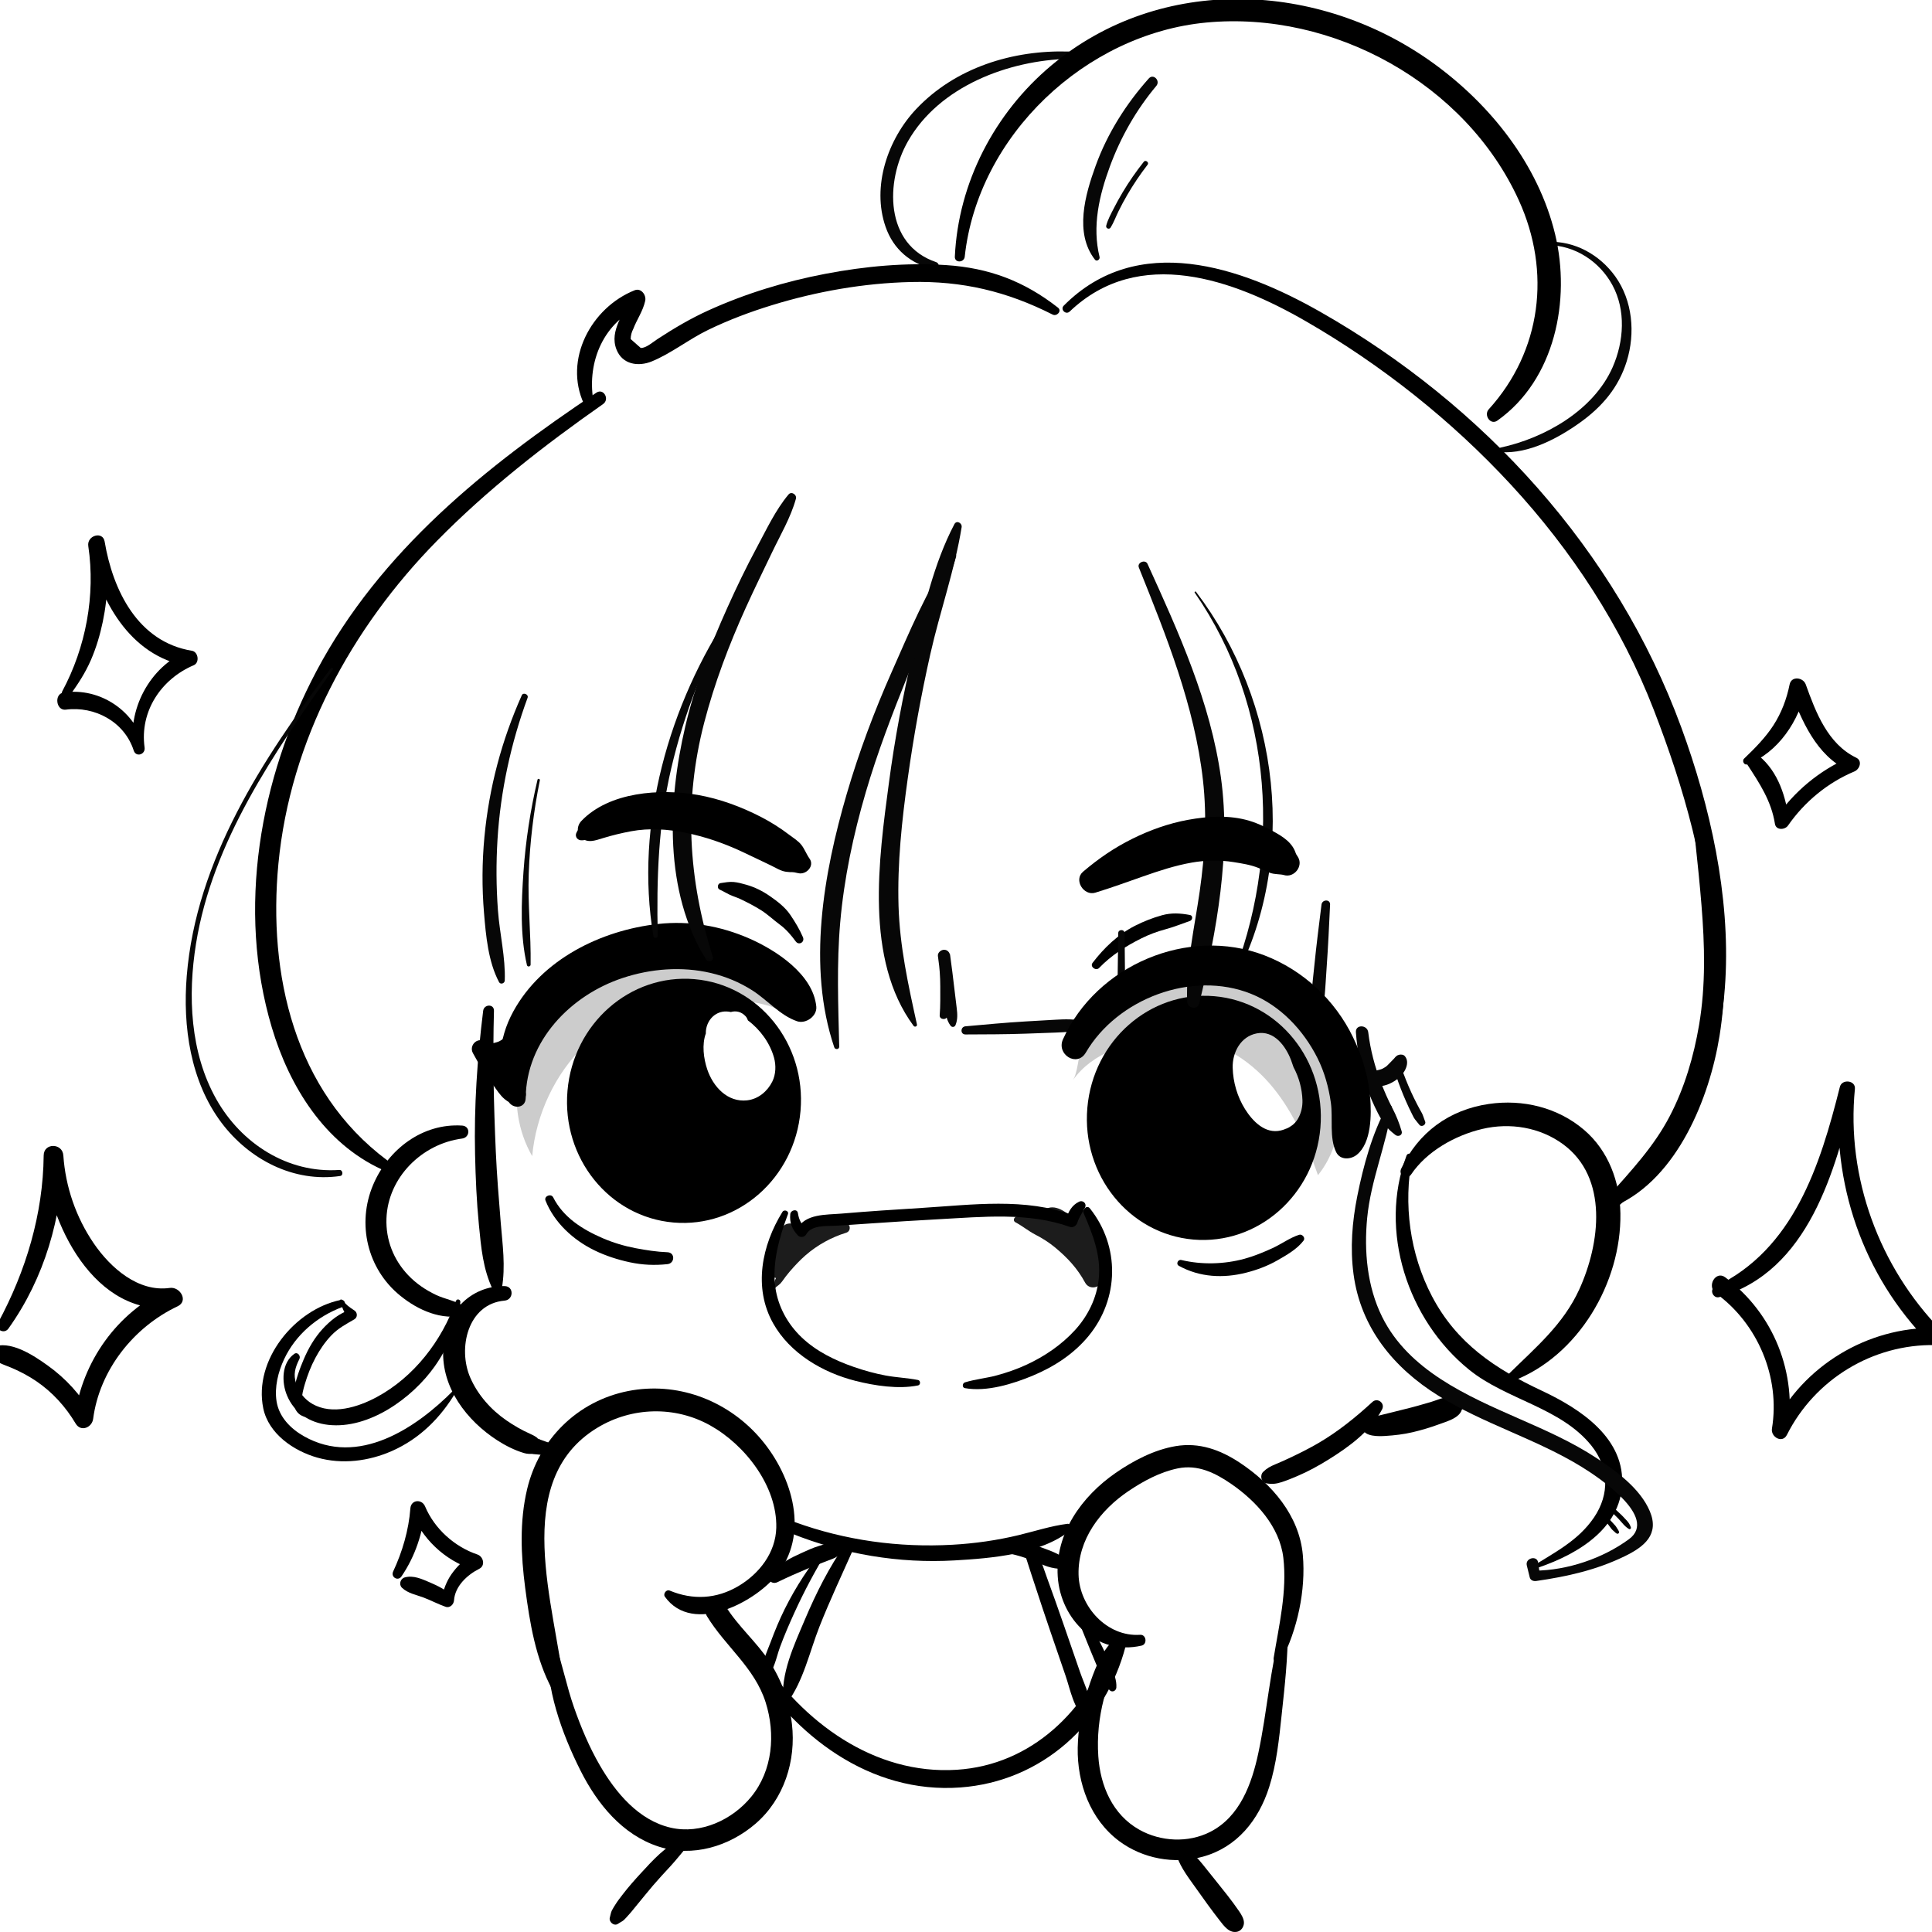 <svg width="2000" height="2000" viewBox="0 0 2000 2000" fill="none" xmlns="http://www.w3.org/2000/svg">
<g clip-path="url(#clip0_157_133)">
<g clip-path="url(#clip1_157_133)">
<path d="M874.55 1265.84C869.747 1265.67 864.979 1265.02 860.188 1264.77C858.437 1264.68 856.664 1264.8 854.878 1264.92C853.692 1263.64 852.252 1262.5 850.225 1261.71C843.43 1259.03 837.51 1262.87 832.143 1266.73C828.1 1267.05 823.908 1267.46 819.923 1266.73C816.225 1266.05 811.872 1267.13 809.994 1270.77C803.476 1283.4 798.477 1296.84 794.549 1310.49C792.741 1316.77 797.394 1322.1 803.326 1323C802.646 1324.39 801.955 1325.7 801.759 1327.35C801.529 1329.43 801.782 1333.24 800.216 1334.78C799.306 1335.68 801.322 1336.74 801.46 1335.3C801.644 1333.39 804.489 1331.51 805.86 1330.45C807.472 1329.19 808.612 1328.04 809.787 1326.36C812.148 1322.99 814.613 1319.7 817.297 1316.58C822.514 1310.51 827.962 1304.61 834.02 1299.36C846.194 1288.81 860.557 1280.87 875.932 1276.13C881.611 1274.38 880.493 1266.05 874.539 1265.83L874.55 1265.84Z" fill="#1C1C1C"/>
<path d="M1131.06 1258.49C1127.69 1251.25 1114.88 1250.98 1111.6 1258.49C1111.5 1258.73 1111.5 1258.75 1111.43 1258.89C1111.42 1258.89 1111.41 1258.89 1111.4 1258.89C1111.42 1258.89 1111.41 1258.89 1111.43 1258.89H1111.4C1111.16 1258.83 1111.06 1258.79 1110.55 1258.66C1107.24 1257.84 1103.37 1254.97 1099.87 1253C1094.82 1250.15 1088.3 1248.35 1082.91 1251.5C1078.91 1253.84 1077.61 1257.92 1078.76 1261.79C1070.72 1258.85 1061.17 1258.87 1052.75 1259.36C1049.78 1259.53 1048.17 1263.74 1051.14 1265.3C1058.38 1269.1 1064.75 1274.48 1071.97 1278.18C1079.06 1281.81 1086.06 1286.3 1091.84 1291.07C1104.96 1301.88 1115.3 1312.98 1123.32 1327.79C1127.67 1335.83 1139.17 1333.26 1141.79 1325.37C1149.47 1302.28 1140.77 1279.4 1131.05 1258.48L1131.06 1258.49Z" fill="#1C1C1C"/>
<path d="M1106.66 53.358C1048.52 51.561 988.976 69.888 948.342 113.003C919.076 144.058 902.215 192.979 916.738 234.758C924.973 258.453 942.825 273.128 966.932 278.795C971.815 279.947 973.704 272.909 968.993 271.319C915.736 253.315 916.185 187.853 939.911 146.235C972.402 89.205 1044.04 62.412 1106.66 60.88C1111.51 60.765 1111.5 53.508 1106.66 53.358Z" fill="#070707"/>
<path d="M1602.3 253.764C1630.33 253.902 1655.83 270.605 1669.12 295.06C1683.3 321.15 1681.1 353.495 1669.42 380.069C1649.79 424.763 1599.06 453.549 1553.34 463.34C1550.57 463.927 1551.4 467.878 1553.97 468.039C1582.76 469.929 1613.34 453.456 1635.93 437.238C1658.64 420.927 1675.57 401.057 1683.98 373.999C1693 344.971 1690.13 311.29 1672.15 286.19C1656.07 263.74 1630.18 249.203 1602.3 250.343C1600.11 250.435 1600.09 253.753 1602.3 253.764Z" fill="#070707"/>
<path d="M818.079 1256.83C817.238 1265.78 819.899 1272.45 826.003 1278.93C828.376 1281.44 832.891 1280.84 834.561 1277.82C840.055 1267.86 855.488 1269.43 865.094 1268.88C876.68 1268.21 888.256 1267.4 899.842 1266.6C923.972 1264.95 948.112 1263.4 972.265 1262.11C1017.08 1259.71 1064.5 1254.72 1107.61 1270.1C1110.83 1271.25 1114.31 1268.79 1115.23 1265.77C1117.05 1259.85 1120.45 1255.52 1123.19 1250.11C1125.28 1245.98 1121.13 1242.05 1117.07 1243.99C1109.34 1247.68 1105.93 1254.61 1103.28 1262.48C1105.82 1261.04 1108.37 1259.59 1110.9 1258.15C1061.84 1239.5 1006 1247.23 954.873 1250.39C926.862 1252.12 898.84 1253.96 870.887 1256.33C855.5 1257.63 833.421 1256.27 825.163 1272.34C828.019 1271.97 830.864 1271.6 833.72 1271.23C828.998 1266.52 827.005 1262.21 825.98 1255.77C825.22 1250.99 818.482 1252.67 818.091 1256.84L818.079 1256.83Z" fill="black"/>
<path d="M809.983 1254.54C788.676 1288.97 779.565 1332.8 800.309 1369.83C817.827 1401.1 851.665 1420.86 885.585 1429.46C905.475 1434.49 929.973 1438.29 950.325 1434.2C953.1 1433.65 953.112 1429.12 950.325 1428.57C939.291 1426.38 927.854 1425.98 916.751 1423.92C905.729 1421.86 894.718 1418.81 884.122 1415.14C864.392 1408.3 845.123 1398.99 829.863 1384.45C815.466 1370.74 805.538 1352.79 802.681 1333C798.996 1307.54 806.816 1280.56 815.662 1256.93C816.928 1253.54 811.78 1251.65 809.995 1254.53L809.983 1254.54Z" fill="black"/>
<path d="M1121.81 1255.9C1131.16 1277.74 1140.03 1299.79 1137.39 1324.06C1135.24 1343.92 1126.24 1362.21 1112.86 1376.89C1098.83 1392.28 1081.04 1404.31 1062.18 1412.97C1052.45 1417.44 1042.24 1420.95 1031.9 1423.77C1021.08 1426.7 1009.56 1427.76 998.906 1431.02C996.188 1431.85 995.727 1436.44 998.906 1437C1021.56 1441.07 1048.72 1432.59 1069.39 1423.94C1091.33 1414.76 1111.59 1401.58 1126.82 1383.1C1158.59 1344.58 1159.68 1290.35 1128.26 1250.91C1125.09 1246.94 1120.15 1252.02 1121.81 1255.89V1255.9Z" fill="black"/>
<path d="M845.03 1042C841.725 1008.7 803.682 983.788 775.545 971.475C745.922 958.516 713.799 952.929 681.573 956.454C622.281 962.939 560.904 993.038 531.338 1047.1C515.433 1076.18 513.233 1108.77 525.844 1139.17C529.657 1148.34 544.088 1148.05 544.203 1136.68C544.779 1077.61 590.527 1030.36 644.475 1012.44C673.661 1002.74 705.714 1000.19 735.856 1007.25C751.254 1010.86 765.444 1016.74 778.804 1025.24C794.422 1035.19 807.495 1051.16 825.117 1057.19C834.146 1060.27 846.009 1051.91 845.03 1042.02V1042Z" fill="black"/>
<path d="M1395.02 1101.03C1399.22 1114.78 1412.71 1124.81 1427.2 1124.51C1434.93 1124.35 1442.39 1120.59 1448.2 1115.71C1453.92 1110.95 1460.1 1100.15 1454.32 1093.36C1452.92 1091.7 1450.53 1091.44 1448.55 1091.84C1446.11 1092.32 1444.76 1093.81 1443.28 1095.64C1442.48 1096.63 1444.4 1094.53 1442.88 1096.07C1442.47 1096.49 1442.09 1096.94 1441.66 1097.35C1439.85 1099.14 1438.16 1101.05 1436.32 1102.8C1435.88 1103.22 1435.4 1103.6 1434.95 1104.01C1434.23 1104.69 1436.03 1103.32 1434.67 1104.21C1433.54 1104.94 1432.41 1105.66 1431.22 1106.27C1430.54 1106.61 1429.8 1106.89 1430.93 1106.45C1430.36 1106.67 1429.79 1106.88 1429.2 1107.06C1427.92 1107.47 1426.62 1107.74 1425.31 1108.03C1424.72 1108.16 1424.12 1108.27 1423.53 1108.4C1422.68 1108.6 1424.62 1108.38 1423.1 1108.42C1421.85 1108.46 1420.63 1108.45 1419.39 1108.41C1417.3 1108.34 1420.46 1108.73 1418.39 1108.28C1417.78 1108.16 1417.16 1108.03 1416.57 1107.88C1415.37 1107.58 1414.19 1107.2 1413.04 1106.75C1409.16 1105.23 1404.99 1101.85 1402.49 1097.86C1400.08 1094.02 1393.59 1096.43 1394.99 1101.03H1395.02Z" fill="#070707"/>
<path d="M1257.05 1031.26C1190.43 1025.53 1131.59 1077.29 1125.61 1146.86C1119.63 1216.42 1168.8 1277.46 1235.42 1283.19C1302.04 1288.91 1360.88 1237.16 1366.86 1167.58C1372.83 1098.02 1323.67 1036.98 1257.05 1031.26ZM1337.45 1165.03C1335.77 1166.24 1334 1167.42 1332.06 1168.18C1331.64 1168.36 1331.16 1168.46 1330.71 1168.62C1330.75 1168.62 1330.81 1168.62 1330.48 1168.77C1329.06 1169.39 1327.4 1169.9 1325.88 1170.26C1309.58 1174.12 1296.67 1160.6 1288.88 1148.2C1280.88 1135.43 1276.44 1120.3 1276.07 1105.28C1275.68 1089.38 1284.38 1072.83 1301.19 1069.72C1318.83 1066.46 1330.78 1082.72 1336.38 1097.13C1337.32 1099.58 1338.2 1102.16 1339.05 1104.74C1344.66 1115.21 1347.9 1127 1348.29 1138.83C1348.52 1145.74 1346.94 1152.54 1343.41 1158.5C1341.91 1161.01 1339.82 1163.33 1337.46 1165.04L1337.45 1165.03Z" fill="black"/>
<path d="M718.903 1013.62C652.285 1007.9 593.431 1059.65 587.453 1129.23C581.475 1198.79 630.644 1259.83 697.261 1265.55C763.879 1271.28 822.734 1219.52 828.7 1149.95C834.677 1080.39 785.509 1019.35 718.891 1013.62H718.903ZM773.45 1139.07C753.076 1141.33 738.137 1124.92 732.125 1106.99C728.359 1095.75 726.447 1081.27 730.72 1069.72C730.72 1069.39 730.651 1069.04 730.662 1068.72C730.985 1058.53 737.584 1049.22 747.916 1047.34C750.853 1046.81 753.755 1047.07 756.611 1047.64C761.967 1046.05 767.634 1047.4 771.861 1052.03C772.978 1053.24 773.703 1054.76 774.268 1056.35C786.949 1065.77 797.049 1079.76 801.253 1094.84C803.465 1102.78 803.2 1112.17 799.491 1119.62C794.458 1129.73 784.991 1137.78 773.427 1139.06L773.45 1139.07Z" fill="black"/>
<path d="M1137.82 1002C1150.55 988.822 1165.41 979.434 1181.71 971.313C1189.52 967.42 1197.71 964.367 1206.13 962.098C1214.97 959.714 1223.21 956.35 1231.85 953.355C1234.57 952.411 1235.19 947.826 1231.85 947.204C1221.9 945.338 1212.75 944.739 1202.88 947.469C1193.26 950.13 1183.89 953.828 1174.99 958.331C1157.58 967.143 1142.73 981.346 1131.01 996.77C1128.01 1000.72 1134.46 1005.49 1137.82 1002.02V1002Z" fill="black"/>
<path d="M831.186 970.15C827.685 961.948 823.101 954.438 818.126 947.066C812.862 939.244 804.961 933.22 797.29 927.864C789.562 922.473 781.5 918.418 772.435 915.838C768.301 914.663 763.935 913.465 759.639 913.05C755.125 912.613 750.264 913.523 745.784 914.202C742.778 914.652 742.156 919.639 744.908 920.872C748.421 922.438 751.681 924.431 755.125 926.101C758.695 927.841 762.599 928.889 766.216 930.605C773.633 934.118 781.166 938 788.099 942.401C794.975 946.766 800.711 952.353 807.241 957.133C813.634 961.821 819.07 968.145 823.712 974.527C827.029 979.1 833.375 975.264 831.186 970.15Z" fill="black"/>
<path d="M583.629 1746.31C575.278 1663.59 527.193 1533.25 618.423 1477.98C654.116 1456.36 698.631 1455.22 735.142 1475.55C771.238 1495.65 804.627 1538.47 803.602 1581.51C802.98 1607.34 785.969 1629.17 764.362 1641.93C741.73 1655.31 717.255 1656.57 693.172 1646.53C689.751 1645.1 686.181 1649.96 688.277 1652.89C717.301 1693.39 783.999 1657.9 806.309 1627.58C838.627 1583.68 818.322 1523.72 784.944 1486.57C751.036 1448.83 700.267 1430.11 650.223 1440.01C597.807 1450.37 557.956 1489.88 545.667 1541.6C537.72 1575.08 539.251 1610.18 543.697 1644.01C548.408 1679.81 554.466 1717.46 571.938 1749.46C574.772 1754.66 584.262 1752.62 583.617 1746.3L583.629 1746.31Z" fill="black"/>
<path d="M1180.25 1692.34C1145.94 1694.68 1117.29 1663.12 1116.52 1630.01C1115.67 1593.8 1139.1 1563.23 1167.93 1543.74C1183.38 1533.29 1200.78 1523.86 1219.19 1520.08C1239.97 1515.79 1257.95 1524.68 1274.65 1536.2C1300.35 1553.94 1324.76 1580.46 1328.51 1612.65C1332.53 1647.04 1324.06 1682.49 1318.49 1716.27C1317.78 1720.63 1323.82 1724.09 1326.2 1719.51C1343.08 1687.19 1351.92 1646.22 1348.68 1609.73C1345.05 1568.81 1316.51 1536.09 1283.45 1514.19C1263.27 1500.83 1241.42 1492.91 1217.02 1497.03C1194.82 1500.77 1173.17 1512.1 1154.8 1524.83C1119.79 1549.08 1092.17 1587.4 1094.95 1631.79C1097.74 1676.43 1135.39 1714.26 1181.77 1703.54C1187.94 1702.11 1186.73 1691.9 1180.25 1692.34Z" fill="black"/>
<path d="M1107.33 322.498C1179.09 254.052 1276.85 289.266 1351.88 332.588C1430.35 377.892 1502.65 435.234 1564.15 501.778C1626.9 569.671 1678.54 648.38 1711.97 734.772C1743.19 815.485 1768.15 901.128 1770.85 988.142C1773.84 1084.89 1744.49 1177.05 1673.03 1244.5C1670.86 1246.54 1674.04 1249.58 1676.25 1247.72C1823.73 1123.81 1800.25 915.942 1740.45 752.972C1673.15 569.579 1535.76 418.934 1366.72 322.797C1284.46 276.019 1177.68 239.469 1101.22 316.37C1097.28 320.332 1103.3 326.345 1107.34 322.498H1107.33Z" fill="black"/>
<path d="M8.73 1375.32C46.173 1322.87 64.083 1260.21 65.569 1196.08H45.218C49.076 1265.15 98.164 1365.33 181.332 1353.34C178.66 1346.99 175.976 1340.64 173.304 1334.3C120.899 1359.21 85.448 1409.08 77.352 1466.19C83.272 1465.42 89.18 1464.65 95.1 1463.87C83.559 1443.97 68.184 1427.03 49.479 1413.63C34.714 1403.05 10.124 1386.59 -8.328 1394.78C-11.979 1396.41 -11.403 1401.05 -9.456 1403.56C-3.962 1410.65 3.282 1412.34 11.229 1415.66C20.489 1419.53 29.335 1424.19 37.639 1429.85C54.386 1441.26 67.988 1456.32 78.331 1473.69C83.709 1482.72 95.25 1477.77 96.425 1468.79C103.047 1418.24 138.372 1373.77 183.82 1352.3C195.476 1346.8 186.388 1331.76 175.792 1333.26C143.025 1337.9 114.265 1312.32 97.081 1287.17C78.641 1260.16 67.815 1228.69 65.569 1196.09C64.682 1183.15 45.344 1182.85 45.218 1196.09C44.596 1256.89 26.847 1315.79 -1.889 1369.11C-5.713 1376.19 4.192 1381.69 8.742 1375.32H8.73Z" fill="black"/>
<path d="M998.686 265.709C1012.32 140.072 1123.88 35.135 1248.71 23.34C1380.04 10.934 1517.26 86.429 1572.32 207.435C1605.86 281.156 1595.85 363.378 1541.1 423.761C1535.76 429.658 1542.87 440.509 1550.09 435.395C1609.73 393.132 1626.27 310.553 1609.84 242.453C1592.4 170.125 1542.56 107.716 1482.98 64.854C1365.57 -19.591 1201.68 -27.332 1088.18 67.883C1029.55 117.058 992.006 189.109 988.447 265.698C988.136 272.402 998.006 272.125 998.709 265.698L998.686 265.709Z" fill="black"/>
<path d="M1189.27 81.176C1165.7 107.554 1146.33 138.195 1134.24 171.542C1123.4 201.411 1111.95 241.163 1133.5 268.82C1135.35 271.204 1138.88 268.566 1138.27 266.043C1130.45 234.228 1137.86 202.459 1148.92 172.406C1160.12 141.973 1176.18 113.798 1197.02 88.917C1201.49 83.584 1194.02 75.866 1189.28 81.176H1189.27Z" fill="#070707"/>
<path d="M1184.13 167.372C1176.15 177.451 1168.78 187.991 1162.19 199.038C1158.91 204.544 1155.8 210.165 1152.89 215.879C1150 221.569 1146.73 227.409 1145.15 233.606C1144.45 236.371 1148.24 237.983 1149.74 235.541C1152.97 230.277 1155.11 224.322 1157.84 218.77C1160.67 213.01 1163.7 207.355 1166.92 201.814C1173.26 190.882 1180.34 180.412 1188.06 170.413C1189.78 168.179 1185.89 165.138 1184.12 167.372H1184.13Z" fill="#070707"/>
<path d="M1178.94 587.514C1207.45 658.459 1236.72 731.086 1245.31 807.687C1249.62 846.056 1247.41 884.461 1241.95 922.588C1236.49 960.727 1227.61 998.417 1228.93 1036.99C1229.18 1043.97 1239.73 1045.92 1241.48 1038.69C1259.48 963.976 1274.54 882.065 1263.94 805.153C1253.18 727.216 1220.21 654.715 1187.9 583.724C1185.63 578.725 1176.86 582.33 1178.94 587.502V587.514Z" fill="#070707"/>
<path d="M987.987 542.59C966.564 583.321 956.014 630.929 945.314 675.415C934.591 720.005 926.253 765.009 920.194 810.463C909.667 889.402 894.948 993.13 945.66 1061.87C946.938 1063.6 949.702 1062.64 949.196 1060.38C940.212 1019.64 931.378 979.549 930.157 937.62C928.879 893.652 933.589 849.593 939.659 806.109C945.706 762.717 953.526 719.486 963.155 676.751C973.002 633.06 988.355 589.956 995.485 545.758C996.176 541.507 990.325 538.144 987.987 542.59Z" fill="#070707"/>
<path d="M980.604 1052.07C983.011 1041.92 985.073 1031.45 985.326 1021.01C985.591 1010.5 985.003 1000.01 983.679 989.582C983.241 986.161 981.053 983.201 977.298 983.201C974.154 983.201 970.514 986.138 970.917 989.582C972.357 1001.95 974.131 1014.28 975.835 1026.6C976.665 1032.59 977.494 1038.6 978.323 1044.59C979.187 1050.82 980.143 1056.54 983.99 1061.74C985.51 1063.8 988.251 1063.42 989.196 1061.06C991.499 1055.29 991.119 1049.68 990.394 1043.66C989.645 1037.42 988.885 1031.19 988.136 1024.95C986.65 1012.59 985.211 1000.21 983.46 987.889C979.36 989.018 975.248 990.158 971.148 991.287C972.645 1001.11 973.348 1011.06 973.359 1021.01C973.359 1031.03 973.578 1041 972.772 1051.01C972.415 1055.51 979.579 1056.42 980.604 1052.07Z" fill="#070707"/>
<path d="M999.424 1070.87C1020.18 1070.76 1040.92 1070.8 1061.65 1070.05C1072.03 1069.67 1082.4 1069.3 1092.77 1068.92C1102.67 1068.57 1113.16 1067.93 1122.5 1064.54C1125.82 1063.33 1126.32 1058.28 1122.5 1057.28C1112.89 1054.77 1102.64 1055.02 1092.77 1055.6C1082.4 1056.2 1072.03 1056.8 1061.65 1057.39C1040.86 1058.6 1020.16 1060.6 999.424 1062.43C994.103 1062.9 993.907 1070.89 999.424 1070.86V1070.87Z" fill="#070707"/>
<path d="M1157.58 966.014C1157.44 976.082 1157.32 986.161 1157.18 996.229C1157.11 1001.17 1157.05 1006.1 1156.98 1011.04C1156.91 1016.25 1157.38 1021.27 1157.92 1026.44C1158.3 1030.11 1163.21 1030.11 1163.62 1026.44C1164.18 1021.27 1164.65 1016.25 1164.61 1011.04C1164.56 1006.1 1164.52 1001.17 1164.47 996.229C1164.38 986.161 1164.29 976.082 1164.19 966.014C1164.16 961.764 1157.64 961.752 1157.58 966.014Z" fill="#070707"/>
<path d="M984.555 573.979C959.274 610.771 941.319 654.542 923.247 695.239C905.004 736.327 889.179 778.659 876.555 821.809C852.461 904.192 835.472 1000.79 863.61 1084.14C864.519 1086.84 868.839 1086.54 868.758 1083.44C867.721 1040.55 866.051 997.622 869.794 954.818C873.78 909.238 883.385 864.037 896.239 820.162C908.355 778.774 923.835 738.562 939.959 698.591C956.291 658.125 977.737 618.143 989.761 576.168C990.694 572.931 986.329 571.399 984.555 573.968V573.979Z" fill="#070707"/>
<path d="M816.306 511.857C802.658 528.203 793.444 548.154 783.401 566.814C772.413 587.226 762.37 608.156 752.856 629.293C734.993 668.976 719.26 709.833 709.343 752.281C691.145 830.149 687.206 923.049 731.007 993.43C733.196 996.943 739.208 994.731 737.883 990.527C712.384 910.021 707.627 830.091 729.038 747.915C739.68 707.057 754.653 667.501 772.056 629.074C780.717 609.93 790.023 591.096 799.076 572.136C807.783 553.902 818.506 535.851 823.943 516.292C825.094 512.145 819.336 508.241 816.318 511.857H816.306Z" fill="#070707"/>
<path d="M757.243 631.954C692.515 728.575 656.833 853.14 676.425 969.263C676.851 971.82 680.963 971.186 680.905 968.652C679.534 910.263 681.504 852.265 694.91 795.189C708.259 738.331 729.636 683.49 759.213 633.094C759.961 631.816 758.05 630.733 757.243 631.942V631.954Z" fill="#070707"/>
<path d="M617.421 406.459C502.66 482.91 393.496 570.616 327.685 694.548C268.761 805.51 244.943 941.445 281.361 1063.6C299.49 1124.4 335.816 1183.39 395.293 1210.61C401.754 1213.57 406.465 1205.37 400.81 1201.16C304.65 1129.43 277.284 1008.55 288.226 893.987C300.377 766.771 363.551 650.234 452.27 559.972C504.572 506.755 563.311 461.024 624.308 418.278C631.426 413.29 624.803 401.541 617.409 406.471L617.421 406.459Z" fill="black"/>
<path d="M540.138 719.774C519.279 766.576 506.299 815.358 501.473 866.399C498.997 892.616 498.847 918.821 501.047 945.073C503.028 968.698 505.366 995.399 516.584 1016.64C518.128 1019.55 522.424 1018.05 522.527 1015.03C523.38 991.022 517.241 966.429 515.467 942.458C513.659 918.073 513.521 893.422 515.018 869.013C518.07 819.067 528.908 769.26 546.173 722.32C547.451 718.841 541.658 716.342 540.126 719.774H540.138Z" fill="#070707"/>
<path d="M556.436 807.145C549.064 838.534 544.135 870.442 541.901 902.614C539.712 934.107 538.249 968.134 545.494 999.108C546.001 1001.27 549.272 1000.74 549.295 998.59C549.767 967.189 546.231 935.904 547.348 904.423C548.5 871.939 552.416 839.663 558.854 807.813C559.165 806.247 556.804 805.567 556.436 807.145Z" fill="#070707"/>
<path d="M614.139 414.2C607.666 373.826 625.161 333.303 663.826 316.738C659.472 313.386 655.118 310.034 650.753 306.694C647.171 325.159 630.39 341.781 638.153 361.743C644.223 377.351 660.739 379.897 674.86 374.068C695.096 365.705 713.225 351.111 733.092 341.504C754.457 331.172 776.709 322.797 799.387 315.84C845.78 301.614 894.188 293.113 942.746 291.95C996.049 290.66 1042.11 301.568 1089.73 325.666C1094.05 327.854 1099.57 321.876 1095.26 318.501C1060.18 291.028 1023.83 277.344 979.441 274.429C937.817 271.699 895.766 275.604 854.856 283.368C813.128 291.282 772.148 303.722 733.438 321.277C714.837 329.709 697.595 339.926 680.526 351.076C676.092 353.979 668.536 360.614 663.273 360.188C659.806 357.124 656.339 354.06 652.861 350.996C652.919 347.333 653.794 343.9 655.476 340.709C659.368 330.469 665.507 322.302 667.915 311.428C669.228 305.496 663.722 297.79 656.973 300.485C612.043 318.409 583.145 372.237 604.556 418.243C607.263 424.06 615.003 419.591 614.139 414.2Z" fill="black"/>
<path d="M1368.01 936.468C1365.36 957.606 1362.69 978.72 1360.56 999.926C1359.49 1010.5 1358.28 1021.06 1357.35 1031.65C1356.93 1036.52 1356.72 1041.41 1356.46 1046.29C1356.18 1051.47 1355.05 1057.37 1356.93 1062.27C1358.43 1066.17 1363.74 1067.4 1366.1 1063.46C1368.72 1059.08 1368.69 1053.74 1369.3 1048.73C1369.89 1043.86 1370.53 1038.98 1371 1034.09C1372.05 1023.14 1372.59 1012.11 1373.36 1001.15C1374.9 979.607 1375.89 958.043 1376.89 936.468C1377.16 930.617 1368.69 930.951 1368 936.468H1368.01Z" fill="#070707"/>
<path d="M1510.78 1447.49C1509.06 1447.49 1507.36 1447.49 1505.64 1447.47C1507.54 1448.25 1509.43 1449.04 1511.33 1449.83C1504.26 1441.46 1490.06 1448.68 1481.7 1451.18C1472.57 1453.91 1463.37 1456.54 1454.12 1458.76C1445.32 1460.88 1436.6 1463.25 1427.78 1465.29C1421.62 1466.72 1408.24 1470.07 1410.51 1478.9C1412.68 1487.4 1427.26 1486.91 1433.96 1486.5C1443.58 1485.9 1453.11 1484.82 1462.51 1482.59C1471.85 1480.38 1480.96 1477.65 1489.97 1474.32C1498.44 1471.2 1514.38 1467.13 1513.69 1455.5C1512.91 1457.4 1512.13 1459.29 1511.33 1461.19C1512.55 1460 1513.76 1458.81 1514.97 1457.6C1518.6 1453.97 1515.91 1447.47 1510.78 1447.48V1447.49Z" fill="black"/>
<path d="M1460.74 1215.86C1476.91 1191.76 1506.54 1175.23 1534.52 1168.67C1563.2 1161.94 1593.99 1166.9 1617.95 1184.4C1665.44 1219.1 1656.33 1287.52 1634.95 1334.59C1618.35 1371.15 1589.72 1394.86 1561.72 1422.43C1558.81 1425.3 1561.76 1431.25 1565.94 1429.67C1633.78 1403.99 1678.51 1327.78 1677.44 1256.2C1676.96 1223.54 1665.1 1191.24 1639.86 1169.68C1612.6 1146.39 1576.4 1137.68 1541.22 1142.82C1500.2 1148.81 1468.07 1172.34 1450.49 1209.88C1447.26 1216.76 1456.43 1222.26 1460.73 1215.86H1460.74Z" fill="black"/>
<path d="M1403.62 1068.59C1405.05 1087.99 1408.73 1107.2 1414.95 1125.64C1418.03 1134.77 1421.99 1143.65 1426.36 1152.23C1428.56 1156.56 1430.94 1160.57 1433.78 1164.51C1436.84 1168.72 1440.47 1171.73 1444.54 1174.93C1447.36 1177.16 1452.19 1175.22 1451.02 1171.17C1448.5 1162.47 1445.37 1154.72 1441.17 1146.69C1436.89 1138.53 1433.26 1130.1 1429.9 1121.53C1423.25 1104.55 1418.6 1086.71 1416.39 1068.6C1415.43 1060.65 1403.01 1060.26 1403.63 1068.6L1403.62 1068.59Z" fill="#070707"/>
<path d="M1445.36 1113.89C1448.34 1122.82 1451.75 1131.6 1455.55 1140.2C1457.41 1144.42 1459.37 1148.58 1461.43 1152.7C1462.5 1154.83 1463.47 1157.08 1464.94 1158.97C1466.4 1160.85 1467.9 1162.69 1469.42 1164.52C1471.63 1167.19 1476.55 1164.32 1475.33 1161.09C1474.49 1158.85 1473.75 1156.58 1472.89 1154.36C1472.07 1152.26 1470.84 1150.35 1469.77 1148.39C1467.65 1144.5 1465.61 1140.55 1463.66 1136.55C1459.74 1128.47 1456.21 1120.21 1453.08 1111.79C1451.32 1107.05 1443.74 1108.98 1445.38 1113.91L1445.36 1113.89Z" fill="#070707"/>
<path d="M1420.68 1451.33C1403.37 1467.24 1385.15 1481.98 1364.81 1493.87C1354.88 1499.66 1344.58 1504.74 1334.19 1509.65C1329.54 1511.85 1324.81 1513.92 1320.05 1515.91C1315.07 1517.98 1311.48 1519.91 1307.62 1523.69C1304.06 1527.18 1305.42 1534.52 1310.74 1535.51C1316.74 1536.62 1321.27 1536.1 1327.02 1534.22C1332.5 1532.42 1337.82 1530.22 1343.12 1527.97C1354.43 1523.15 1365.21 1517.21 1375.63 1510.71C1396.79 1497.52 1418.72 1481.5 1430.7 1459.06C1434.13 1452.63 1426.06 1446.38 1420.68 1451.32V1451.33Z" fill="black"/>
<path d="M819.474 1587.5C873.077 1608.93 930.572 1618.67 988.241 1615.33C1026.12 1613.14 1076.79 1609.13 1107.83 1584.47C1110.49 1582.36 1108.37 1577.02 1104.92 1577.46C1088.18 1579.58 1070.97 1585.18 1054.54 1589.14C1032.04 1594.56 1009.08 1597.82 985.972 1599.12C930.492 1602.22 874.988 1594.64 822.756 1575.64C815.224 1572.9 812.264 1584.63 819.485 1587.52L819.474 1587.5Z" fill="black"/>
<path d="M804.949 1637.8C815.212 1632.76 825.796 1628.11 836.346 1623.71C841.702 1621.48 847.161 1619.54 852.505 1617.29C858.437 1614.8 865.209 1613.3 869.943 1608.78C873.479 1605.41 872.097 1598.06 866.879 1597.16C862.998 1596.49 859.934 1596.8 856.157 1597.86C853.185 1598.69 850.225 1599.57 847.276 1600.5C841.207 1602.41 835.379 1605.06 829.609 1607.72C824.207 1610.21 818.678 1612.72 813.645 1615.9C808.405 1619.22 803.291 1622.73 798.281 1626.38C791.451 1631.36 797.21 1641.6 804.949 1637.8Z" fill="black"/>
<path d="M1045.03 1608.22C1053.59 1610.06 1061.87 1612.63 1069.98 1615.91C1073.6 1617.38 1077.19 1618.91 1080.81 1620.37C1085.53 1622.28 1090.68 1623.55 1095.77 1623.94C1098.73 1624.17 1101.61 1621.66 1102.37 1618.92C1103.19 1615.95 1101.8 1612.8 1099.22 1611.19C1091.59 1606.42 1082.64 1603.63 1074.23 1600.5C1066.04 1597.45 1057.69 1595.1 1049.1 1593.5C1045.18 1592.77 1040.67 1594.58 1039.7 1598.83C1038.83 1602.68 1040.85 1607.33 1045.03 1608.23V1608.22Z" fill="black"/>
<path d="M1236.75 613.478C1318.61 731.558 1327.58 885.9 1273.72 1016.99C1273.18 1018.31 1275.35 1019.19 1276.02 1017.95C1345.28 890.116 1324.71 726.628 1238.14 612.671C1237.53 611.876 1236.17 612.614 1236.75 613.478Z" fill="#070707"/>
<path d="M567.17 1703.16C564.256 1746.73 581.671 1794.65 601.02 1833.07C618.239 1867.27 644.245 1899.42 681.862 1911.6C716.887 1922.96 754.975 1911.35 782.191 1887.84C811.618 1862.41 824.265 1822.71 819.796 1784.6C817.124 1761.82 809.361 1739.68 796.807 1720.45C783.216 1699.62 763.752 1683.43 750.794 1662.15C743.481 1650.14 724.546 1661.12 731.894 1673.2C750.944 1704.47 781.189 1726.23 792.592 1762.27C802.934 1794.99 799.951 1832.62 777.757 1859.9C758.235 1883.89 725.467 1899.06 694.508 1892.06C661.234 1884.53 637.381 1855.79 621.026 1827.6C609.946 1808.49 601.354 1787.94 594.075 1767.11C586.6 1745.73 582.339 1723.49 575.013 1702.1C573.539 1697.8 567.481 1698.62 567.182 1703.16H567.17Z" fill="black"/>
<path d="M1153.1 1697.24C1139.44 1710.43 1132.21 1730.58 1126.39 1748.28C1119.96 1767.87 1116.02 1788.59 1115.65 1809.25C1114.99 1845.97 1128.58 1883.58 1158.65 1905.97C1182.94 1924.06 1215.54 1930.06 1244.75 1922.16C1280.46 1912.49 1302.96 1884.21 1313.85 1849.98C1321.51 1825.91 1324.06 1800.5 1326.73 1775.5C1329.92 1745.63 1333.31 1716.23 1333.12 1686.17C1333.1 1682.2 1327.23 1681.34 1326.18 1685.22C1314.73 1727.69 1311.8 1771.48 1302.69 1814.42C1295.9 1846.43 1283.6 1880.79 1252.61 1896.46C1229.92 1907.93 1201.52 1906.5 1179.51 1894.16C1151.73 1878.59 1139.02 1848.76 1136.96 1818C1135.62 1798.05 1137.67 1778.28 1142.62 1758.92C1147.57 1739.53 1157.36 1721.84 1162.44 1702.66C1163.88 1697.22 1157.11 1693.35 1153.11 1697.22L1153.1 1697.24Z" fill="black"/>
<path d="M775.108 1720.11C821.593 1796.75 900.66 1857.27 994.241 1850.37C1078.18 1844.18 1144.46 1784.47 1165.29 1703.95C1167.78 1694.32 1153.82 1690.72 1150.56 1699.89C1125.47 1770.59 1067.91 1827.14 990.417 1832.07C904.772 1837.51 831.002 1782.55 786.141 1713.66C781.684 1706.82 770.823 1713.03 775.119 1720.1L775.108 1720.11Z" fill="black"/>
<path d="M500.173 1046.36C494.023 1095.92 490.66 1145.26 491.788 1195.23C492.341 1219.57 493.389 1243.92 495.774 1268.17C498.054 1291.44 499.943 1313.66 510.136 1334.98C511.967 1338.8 518.774 1338.03 519.511 1333.76C523.508 1310.7 520.202 1288.51 518.336 1265.37C516.367 1241.07 514.363 1216.78 513.269 1192.43C511.08 1143.86 510.021 1094.98 511.345 1046.37C511.541 1039 501.037 1039.45 500.173 1046.37V1046.36Z" fill="black"/>
<path d="M522.332 1331.36C505.056 1331.13 489.024 1337.72 477.022 1350.22C464.952 1362.8 459.55 1380.29 458.802 1397.46C457.097 1436.69 483.253 1470.73 514.857 1491.08C523.242 1496.48 532.836 1501.35 542.43 1504.19C545.759 1505.18 548.374 1505.12 551.714 1505.08C549.214 1505.11 554.743 1505.47 555.756 1505.6C560.398 1506.17 565.028 1506.45 569.704 1506.39C576.557 1506.3 578.169 1496.09 571.34 1494.3C567.09 1493.18 563.047 1491.7 558.947 1490.17C557.138 1488.9 556.712 1488.99 557.668 1490.44C557.15 1489.77 556.632 1489.09 556.113 1488.42C553.637 1486.59 551.437 1485.44 548.627 1484.21C540.127 1480.46 532.007 1475.73 524.359 1470.47C508.304 1459.45 494.633 1444.07 486.824 1426.13C473.648 1395.89 484.14 1349.71 522.344 1346.4C531.846 1345.57 532.18 1331.49 522.344 1331.36H522.332Z" fill="black"/>
<path d="M478.346 1165.2C437.505 1162.57 401.916 1189.64 386.298 1226.46C369.218 1266.7 380.09 1313.48 414.251 1341.23C423.891 1349.07 434.476 1355.42 446.282 1359.37C455.703 1362.53 471.62 1365.57 480.385 1359.43C482.274 1358.11 483.356 1354.91 481.191 1353.17C473.256 1346.76 460.644 1344.93 451.384 1340.51C440.511 1335.32 430.71 1328.71 422.417 1319.93C407.26 1303.91 399.267 1283.4 400.062 1261.36C401.582 1218.82 436.826 1184.08 478.335 1178.63C486.731 1177.53 487.203 1165.75 478.335 1165.18L478.346 1165.2Z" fill="black"/>
<path d="M564.717 1242.81C573.793 1265.69 593.43 1283.64 615.302 1294.32C626.946 1300.01 639.57 1304.07 652.228 1306.76C665.277 1309.52 677.716 1310.05 690.961 1308.63C698.701 1307.8 699.046 1296.62 690.961 1296.32C679.962 1295.91 668.801 1294.17 657.986 1292.12C646.215 1289.88 634.663 1286.43 623.664 1281.66C602.806 1272.59 583.237 1260.37 572.63 1239.47C570.441 1235.18 562.886 1238.21 564.717 1242.81Z" fill="black"/>
<path d="M1220.39 1310.4C1241.94 1322.25 1266.22 1323.49 1289.85 1317.51C1301.02 1314.69 1312.13 1310.56 1322.15 1304.83C1331.65 1299.4 1342.77 1293.14 1349.45 1284.27C1351.63 1281.38 1348.03 1277.2 1344.82 1278.25C1335.17 1281.37 1326.43 1287.9 1317.18 1292.12C1307.75 1296.41 1298.12 1300.41 1288.1 1303.13C1267.17 1308.78 1244.08 1309.42 1222.94 1304.36C1219.4 1303.51 1217.01 1308.54 1220.4 1310.41L1220.39 1310.4Z" fill="black"/>
<path d="M528.505 1067.8C527.146 1070.2 525.108 1072.33 523.242 1073.66C521.411 1074.95 520.593 1075.7 519.211 1076.57C518.554 1076.99 517.875 1077.38 517.184 1077.75C516.965 1077.86 515.007 1078.73 516.159 1078.27C514.696 1078.85 513.187 1079.19 511.667 1079.58C509.524 1080.13 512.899 1079.63 510.722 1079.73C509.951 1079.76 509.179 1079.82 508.407 1079.81C507.636 1079.81 506.852 1079.76 506.092 1079.67C507.889 1079.88 505.689 1079.53 505.297 1079.44C505.021 1079.37 502.545 1078.59 503.397 1078.92C504.238 1079.25 501.911 1078.15 501.646 1078C493.78 1073.54 485.384 1082.37 489.53 1090.12C495.646 1101.57 502.533 1112.28 510.215 1122.75C513.947 1127.84 517.564 1133.81 522.447 1137.84C525.684 1140.51 529.277 1142.68 533.665 1142.43C537.846 1142.19 541.451 1140.33 543.478 1136.58C545.068 1133.63 544.607 1130.18 542.338 1127.74C540.311 1125.56 538.042 1123.35 536.337 1120.89C534.529 1118.27 533.135 1115.17 531.73 1112.32C529.001 1106.79 526.282 1101.2 524.025 1095.45C519.499 1098.09 514.961 1100.73 510.434 1103.37C513.498 1106.36 516.343 1109.49 518.761 1112.97C521.618 1117.09 524.037 1121.15 527.549 1124.78C533.055 1130.47 541.186 1124.43 539.931 1117.57C538.076 1107.36 529.484 1098.52 521.929 1091.86C514.765 1085.55 505.378 1093.36 509.156 1101.72C511.989 1108 515.145 1114.04 519.13 1119.68C521.123 1122.5 523.403 1125.13 525.361 1127.96C527.296 1130.76 528.955 1133.75 530.878 1136.58C532.974 1132.92 535.07 1129.26 537.167 1125.61C538.053 1125.67 539.769 1127 538.445 1125.81C537.742 1125.17 537.028 1124.58 536.349 1123.93C535.566 1123.02 535.508 1122.96 536.176 1123.74C535.957 1123.42 535.727 1123.11 535.508 1122.79C534.345 1121.13 532.986 1119.58 531.719 1118C528.667 1114.17 526.294 1111.08 523.288 1106.99C517.022 1098.48 510.849 1089.85 504.814 1081.18L492.697 1093.3C502.407 1097.5 512.646 1097.2 522.09 1092.33C530.866 1087.82 536.211 1079.88 536.383 1069.94C536.452 1065.77 530.567 1064.18 528.528 1067.81L528.505 1067.8Z" fill="black"/>
<path d="M603.058 869.866C604.544 869.716 606.041 869.566 607.527 869.405C605.431 868.541 603.335 867.666 601.238 866.802C608.114 873.241 615.935 870.165 623.905 867.712C633.499 864.752 643.462 862.356 653.332 860.513C671.945 857.045 691.271 858.301 709.699 862.068C730.028 866.226 748.951 872.723 767.725 881.465C777.941 886.223 788.053 891.176 798.235 896.002C803.153 898.341 808.22 901.704 813.657 902.43C821.373 903.467 818.298 901.981 826.464 903.916C834.469 905.817 843.522 896.578 838.051 888.849C834.883 884.391 832.914 878.92 829.666 874.727C826.383 870.476 821.143 867.332 816.881 864.083C807.967 857.299 798.373 851.194 788.422 846.033C768.001 835.413 745.058 826.854 722.345 822.903C683.531 816.142 630.689 819.632 601.803 849.892C598.808 853.037 597.334 857.656 598.624 861.918C598.728 862.24 598.82 862.563 598.923 862.885L599.822 856.032C598.82 857.955 597.829 859.891 596.85 861.826C594.512 866.422 598.347 870.511 603.024 869.866H603.058Z" fill="black"/>
<path d="M1133.84 924.097C1150.6 918.96 1166.76 913.074 1183.28 907.268C1199.77 901.474 1216.63 895.933 1233.89 892.915C1247.74 890.485 1263.11 890.185 1276.89 892.432C1285.8 893.871 1294.25 895.104 1302.72 898.479C1306.72 900.08 1310.57 902.004 1314.61 903.524C1319.47 905.356 1325.3 904.711 1329.18 905.874C1339.69 909.03 1349.52 896.521 1343.6 887.121C1342.31 885.371 1341.3 883.47 1340.55 881.419C1341.26 884.069 1341.99 886.73 1342.7 889.379C1341.08 875.983 1332.61 868.898 1321.37 862.436C1312.84 857.541 1302.85 852.519 1293.44 849.696C1272.84 843.511 1250.6 844.893 1229.75 848.706C1209.76 852.357 1190.28 859.315 1172.11 868.346C1153.26 877.71 1137.21 888.792 1121.2 902.372C1111.17 910.885 1121.88 927.76 1133.84 924.097Z" fill="black"/>
<path d="M342.37 691.933C271.917 785.398 203.134 890.358 193.321 1010.25C189.048 1062.46 197.076 1119.5 229.36 1162.35C258.073 1200.45 304.189 1224.43 352.16 1217.39C355.696 1216.87 354.889 1210.87 351.307 1211.13C297.774 1214.8 249.838 1183.8 223.992 1138.02C196.765 1089.77 194.266 1030.58 202.904 976.98C220.019 870.845 283.849 779.12 344.523 693.2C345.468 691.864 343.314 690.666 342.358 691.933H342.37Z" fill="#070707"/>
<path d="M471.919 1346.86C457.499 1387.87 428.509 1425.6 389.879 1446.33C370.564 1456.7 343.878 1465.12 323.331 1453.29C315.372 1448.7 309.429 1441.25 306.607 1432.51C303.429 1422.71 305.525 1415.66 309.948 1406.81C311.525 1403.65 308.07 1399.09 304.649 1401.51C291.393 1410.84 291.416 1430.93 297.059 1444.46C304.626 1462.65 320.613 1472.89 339.905 1475.02C381.944 1479.68 426.747 1447.39 449.966 1414.53C464.087 1394.55 473.255 1372.36 476.549 1348.14C476.952 1345.15 472.978 1343.88 471.93 1346.88L471.919 1346.86Z" fill="black"/>
<path d="M469.847 1438.9C430.791 1478.55 370.808 1518.6 314.625 1486.8C300.873 1479.01 288.86 1466.88 286.303 1450.7C283.988 1436.07 287.939 1420.16 294.17 1406.92C306.102 1381.57 328.481 1362.66 354.522 1352.99C359.037 1351.32 357.309 1344.75 352.518 1345.74C305.1 1355.54 262.186 1408.11 272.54 1457.92C278.034 1484.32 304.133 1502.09 328.63 1508.96C354.176 1516.12 381.554 1512.7 405.614 1502.11C434.557 1489.37 456.279 1467.51 472.162 1440.69C473.014 1439.25 471.022 1437.68 469.836 1438.89L469.847 1438.9Z" fill="black"/>
<path d="M351.883 1346.86C353.979 1352.8 356.076 1358.53 359.473 1363.86C360.544 1361.23 361.604 1358.6 362.675 1355.99C351.676 1358.97 341.322 1367.63 333.789 1375.9C325.393 1385.12 319.162 1395.96 314.325 1407.4C308.059 1422.22 291.416 1464.25 319.081 1467.39C320.556 1467.56 321.074 1465.28 319.83 1464.62C308.554 1458.75 312.643 1442.79 315.453 1433.22C318.252 1423.67 321.857 1414.35 326.556 1405.57C330.99 1397.27 336.369 1389.37 342.854 1382.54C349.983 1375.04 358.034 1370.86 366.798 1365.78C370.38 1363.71 370.15 1358.65 366.798 1356.53C362.053 1353.51 357.769 1350.33 354.371 1345.82C353.519 1344.69 351.307 1345.28 351.872 1346.88L351.883 1346.86Z" fill="black"/>
<path d="M1455.99 1196.38C1426.85 1274.09 1457.05 1366.37 1520.85 1417.95C1559.36 1449.08 1615.61 1457.01 1647.31 1496.38C1665.54 1519.03 1666.5 1546.7 1650.13 1570.84C1633.52 1595.35 1608.78 1607.25 1584.64 1622.66C1583.48 1623.4 1584.2 1625.39 1585.61 1624.96C1625.89 1612.49 1674.86 1586.95 1679.02 1539.69C1683.46 1489.19 1635.88 1458.36 1596.24 1439.75C1547.73 1417 1507.9 1390.61 1482.35 1341.83C1459.41 1298.02 1452.58 1246.49 1461.91 1198.03C1462.67 1194.11 1457.36 1192.68 1455.98 1196.39L1455.99 1196.38Z" fill="black"/>
<path d="M1435.97 1145.03C1420.49 1172.88 1411.27 1207.14 1405.04 1238.3C1399.73 1264.8 1397.59 1292.08 1401.17 1318.97C1408.53 1374.34 1442.61 1415.96 1488.95 1444.8C1536 1474.08 1590.07 1489.48 1637.27 1518.46C1654.13 1528.82 1717.27 1570.56 1686.34 1593.32C1659.18 1613.31 1622.47 1625.65 1588.83 1625.93C1590.59 1627.27 1592.34 1628.61 1594.09 1629.93C1593.46 1625.74 1592.84 1621.55 1592.21 1617.34C1591.09 1609.84 1578.66 1612.83 1580.55 1620.55L1583.56 1632.83C1584.32 1635.94 1587.42 1637.05 1590.26 1636.65C1622.49 1631.98 1652.56 1625.31 1682.03 1610.95C1702.24 1601.11 1718.07 1588.37 1707.83 1564.28C1697.88 1540.87 1673.18 1522.83 1652.55 1509.27C1627.53 1492.82 1600.01 1480.7 1572.69 1468.7C1518.93 1445.1 1458.27 1418.71 1430.74 1363.13C1415.21 1331.76 1411.97 1295.14 1415.31 1260.7C1419.11 1221.52 1435.05 1185.54 1440.75 1147.05C1441.16 1144.32 1437.53 1142.21 1435.96 1145.03H1435.97Z" fill="#070707"/>
<path d="M1663.96 1561.47C1667.92 1564.79 1671.7 1568.32 1675.27 1572.05C1678.8 1575.75 1681.79 1580.23 1686.29 1582.82C1687.31 1583.41 1688.64 1582.43 1688.3 1581.28C1687.54 1578.68 1686.09 1576.35 1684.31 1574.36C1682.57 1572.42 1680.77 1570.52 1678.92 1568.67C1675.21 1564.98 1671.29 1561.5 1667.19 1558.25C1666.22 1557.49 1664.91 1557.3 1663.96 1558.25C1663.16 1559.06 1663.02 1560.68 1663.96 1561.47Z" fill="black"/>
<path d="M1661.45 1573.7C1663.25 1576.09 1665.05 1578.49 1666.85 1580.9C1667.28 1581.46 1667.7 1582.02 1668.12 1582.59C1668.67 1583.31 1669.31 1583.88 1669.98 1584.49C1670.53 1585 1671.09 1585.5 1671.65 1586C1672.28 1586.57 1672.87 1587.21 1673.65 1587.56C1674.88 1588.14 1676.36 1587.2 1676 1585.77C1675.64 1584.33 1674.55 1582.98 1673.77 1581.72C1673.3 1580.98 1672.88 1580.19 1672.3 1579.52C1671.82 1578.96 1671.29 1578.42 1670.78 1577.87C1668.74 1575.65 1666.7 1573.43 1664.68 1571.22C1664 1570.47 1662.74 1570.45 1661.98 1571.06C1661.26 1571.63 1660.83 1572.88 1661.45 1573.71V1573.7Z" fill="black"/>
<path d="M1748.17 811.787C1753 853.336 1757.96 895.277 1761.37 936.964C1764.74 978.19 1765.84 1019.98 1758.9 1060.93C1753.35 1093.69 1743.85 1126.06 1728.45 1155.57C1712.04 1187.02 1688.89 1211.47 1665.68 1237.77C1660.73 1243.38 1666.85 1250.79 1673.42 1247.79C1736.58 1218.96 1769.67 1136.61 1780.03 1072.48C1786.69 1031.18 1786.52 988.983 1782.08 947.446C1777.05 900.506 1765.55 856.458 1753.33 811.085C1752.59 808.332 1747.82 808.77 1748.18 811.787H1748.17Z" fill="black"/>
<path d="M1779.74 1342.8C1872.48 1316.19 1900 1211.6 1919.92 1129.36C1914.74 1128.66 1909.55 1127.96 1904.36 1127.26C1895.56 1224.27 1928.29 1320.29 1996.95 1389.82C1999.04 1384.75 2001.14 1379.69 2003.24 1374.63C1932.97 1373.7 1866.56 1413.88 1835.17 1476.84C1840.33 1479.02 1845.48 1481.2 1850.64 1483.36C1860.61 1421.35 1836.29 1359.97 1785.95 1322.26C1776.13 1314.91 1766.36 1331.58 1776.28 1338.8C1819.74 1370.38 1843.06 1425.74 1834.32 1478.87C1832.89 1487.59 1845.12 1494.66 1849.79 1485.39C1878.77 1427.77 1938.69 1391.28 2003.24 1392.42C2011.06 1392.56 2014.83 1382.65 2009.53 1377.23C1945.41 1311.69 1911.13 1218.79 1920.19 1127.24C1921.08 1118.28 1906.78 1116.61 1904.63 1125.14C1884.2 1206.53 1856.85 1293.53 1775.25 1332.16C1769.23 1335 1773.5 1344.57 1779.73 1342.78L1779.74 1342.8Z" fill="black"/>
<path d="M1808.91 791.238C1840.77 779.085 1862.83 745.853 1869.3 713.116H1852.62C1864.93 745.68 1880.05 782.253 1913.68 797.815V784.372C1883.05 797.803 1857.06 819.574 1838.14 847.116C1842.75 848.36 1847.36 849.616 1851.97 850.86C1849.36 825.967 1840.92 798.656 1820.62 782.334C1814.48 777.403 1803.73 783.704 1808.8 791.457C1821.5 810.843 1833.73 829.365 1837.41 852.829C1838.49 859.729 1847.73 859.246 1850.95 854.603C1868.03 830.01 1892.01 810.186 1919.68 798.598C1925.15 796.306 1928.27 787.621 1921.53 784.361C1892.09 770.123 1879.68 737.433 1869.3 708.509C1866.66 701.148 1854.47 699.466 1852.62 708.509C1849.54 723.691 1844.21 737.859 1835.78 750.91C1827.55 763.638 1816.39 774.881 1805.48 785.329C1803.05 787.655 1805.54 792.528 1808.91 791.238Z" fill="black"/>
<path d="M415.634 1631.85C430.031 1610.72 437.679 1586.85 440.316 1561.49C435.237 1562.18 430.158 1562.86 425.078 1563.55C436.631 1592.7 459.942 1615.19 489.899 1624.82C489.254 1619.89 488.609 1614.95 487.964 1610.01C479.856 1614.66 472.842 1621.9 467.463 1629.47C461.981 1637.19 459.205 1645.93 456.487 1654.88C460.322 1653.87 464.146 1652.85 467.981 1651.85C461.462 1645.77 453.227 1641.61 445.061 1638.14C436.895 1634.67 427.958 1630.4 418.94 1632.96C414.413 1634.25 412.605 1640.28 416.118 1643.63C422.326 1649.55 430.952 1650.9 438.704 1653.86C446.34 1656.77 453.596 1660.66 461.29 1663.35C465.793 1664.91 469.697 1660.87 469.997 1656.71C471.033 1641.86 483.783 1630.25 496.142 1624.01C502.764 1620.67 500.369 1611.29 494.207 1609.21C470.504 1601.19 449.784 1582.6 440.051 1559.44C436.723 1551.52 425.505 1552.31 424.814 1561.5C423.12 1583.98 416.544 1606.4 406.996 1626.8C404.266 1632.63 411.994 1637.25 415.657 1631.87L415.634 1631.85Z" fill="black"/>
<path d="M72.18 720.051C80.715 708.071 88.27 696.748 94.133 683.179C99.627 670.496 103.577 657.169 106.399 643.646C112.146 616.15 112.803 588.309 108.322 560.606C102.679 562.161 97.035 563.716 91.392 565.271C102.276 620.228 133.949 679.239 194.266 689.456V673.652C154.588 690.251 131.311 735.002 138.418 776.931C142.172 775.894 145.927 774.858 149.682 773.821C140.917 736.511 103.773 711.181 65.719 716.941C55.791 718.45 58.037 735.947 68.115 734.634C98.106 730.729 128.835 747.166 138.418 776.931C140.79 784.292 150.695 781.101 149.682 773.821C144.476 736.327 166.855 702.968 200.578 688.627C206.878 685.943 205.3 674.735 198.62 673.652C142.783 664.541 116.811 611.197 108.322 560.606C106.445 549.409 89.756 554.27 91.392 565.271C99.005 616.254 88.869 670.116 64.487 715.558C61.734 720.684 68.886 724.647 72.169 720.051H72.18Z" fill="black"/>
<path d="M875.53 1597.8C858.162 1622.57 844.813 1649.17 833.042 1676.99C822.02 1703.03 807.899 1732.76 810.871 1761.66C811.101 1763.86 813.589 1764.52 814.902 1762.76C831.798 1740.03 838.029 1709.93 848.314 1683.85C859.141 1656.39 871.833 1629.62 883.788 1602.63C886.264 1597.03 879.112 1592.68 875.519 1597.79L875.53 1597.8Z" fill="black"/>
<path d="M854.003 1601.61C837.648 1621.53 823.919 1642.44 812.413 1665.52C806.838 1676.71 802.07 1688.34 797.693 1700.04C793.708 1710.7 787.016 1723.85 789.792 1735.34C790.218 1737.11 792.545 1737.63 793.789 1736.4C801.678 1728.6 803.694 1715.31 807.437 1705.13C811.837 1693.16 816.904 1681.48 822.168 1669.88C832.396 1647.37 844.27 1625.14 857.216 1604.09C858.414 1602.16 855.5 1599.77 853.991 1601.61H854.003Z" fill="black"/>
<path d="M1062.15 1597.79C1058.13 1603.37 1061.4 1610.06 1063.27 1616.09C1065.87 1624.53 1068.75 1632.89 1071.48 1641.3C1076.59 1657 1081.8 1672.65 1087.14 1688.26C1092.5 1703.88 1097.84 1719.5 1103.2 1735.12C1107.9 1748.83 1111.57 1769.43 1123.35 1778.82C1125.13 1780.24 1128.06 1779.97 1128.69 1777.42C1132.28 1762.64 1122.88 1744.87 1118.09 1731.02C1112.5 1714.85 1106.93 1698.69 1101.34 1682.52C1095.76 1666.33 1089.99 1650.23 1084.16 1634.14C1081.35 1626.37 1078.75 1618.49 1075.72 1610.82C1073.4 1604.95 1071.94 1598.35 1065.37 1596.48C1064.06 1596.11 1062.9 1596.76 1062.16 1597.79H1062.15Z" fill="black"/>
<path d="M1112 1668.28C1118.18 1682.01 1123.84 1695.93 1129.39 1709.92C1132.11 1716.76 1135.16 1723.46 1137.91 1730.3C1140.73 1737.3 1143.31 1744.39 1148.83 1749.77C1151.42 1752.3 1155.42 1750.34 1155.64 1746.95C1156.14 1739.19 1153.03 1732.16 1150.08 1725.16C1147.12 1718.15 1144.22 1711.07 1140.8 1704.29C1133.94 1690.72 1126.36 1677.49 1118.5 1664.48C1115.95 1660.25 1110.06 1663.94 1112.01 1668.28H1112Z" fill="black"/>
<path d="M704.61 1902.2C697.285 1907.63 689.66 1913.02 682.899 1919.14C676.012 1925.37 669.654 1932.37 663.365 1939.19C656.985 1946.11 650.754 1953.14 645.018 1960.61C642.265 1964.19 639.409 1967.76 637.025 1971.61C635.792 1973.6 634.445 1975.65 633.385 1977.75C632.256 1980 632.061 1982.51 631.324 1984.9C629.918 1989.48 635.666 1994.46 639.858 1991.46C641.828 1990.06 644.189 1989.11 645.985 1987.47C647.54 1986.05 648.899 1984.31 650.339 1982.78C653.276 1979.66 655.879 1976.22 658.632 1972.92C664.46 1965.92 670.092 1958.76 676.023 1951.85C681.793 1945.11 687.817 1938.62 693.852 1932.11C700.049 1925.44 705.6 1918.12 711.658 1911.33C715.77 1906.71 710.219 1898.05 704.61 1902.19V1902.2Z" fill="black"/>
<path d="M1218.27 1921.56C1222.6 1934.1 1230.9 1944.49 1238.49 1955.25C1246.3 1966.32 1254.17 1977.26 1262.5 1987.94C1266.95 1993.65 1272.56 2001.62 1280.87 1999.7C1284.97 1998.74 1287.73 1994.49 1287.73 1990.38C1287.73 1986.27 1285.04 1981.89 1282.78 1978.59C1275.15 1967.41 1266.61 1956.91 1258.15 1946.37C1253.71 1940.83 1249.26 1935.29 1244.83 1929.75C1239.92 1923.63 1234.74 1918.34 1228.34 1913.84C1223.52 1910.45 1216.4 1916.1 1218.29 1921.57L1218.27 1921.56Z" fill="black"/>
<path d="M1124.02 1089.65C1156.59 1033.84 1233.95 1004.33 1294.97 1028.75C1325.4 1040.92 1349.37 1066.44 1363.87 1095.36C1371.07 1109.71 1375.48 1125.67 1377.71 1141.55C1379.99 1157.86 1375.94 1177.66 1383.14 1192.6C1387.32 1201.28 1398.37 1200.44 1404.62 1195.37C1419.78 1183.1 1419.85 1153.68 1418.39 1136.05C1416.58 1114.25 1410.18 1093.48 1400.69 1073.83C1381.98 1035.11 1348.96 1004.29 1308.78 988.914C1229.79 958.665 1135.05 999.189 1100.4 1075.84C1093.29 1091.55 1114.96 1105.17 1124.02 1089.65Z" fill="black"/>
<g style="mix-blend-mode:multiply" opacity="0.2">
<path d="M537.777 1109.3C531.085 1138.75 535.876 1170.65 550.918 1196.84C554.938 1153.45 574.541 1111.5 605.949 1081.3C637.358 1051.09 680.422 1033.07 723.993 1032.89C733.414 1032.86 742.824 1033.62 752.222 1034.38C776.973 1036.4 803.487 1039.1 822.433 1055.16C803.279 1025.88 773.414 1003.76 739.829 993.982C706.233 984.191 669.181 986.818 637.289 1001.23C604.947 1015.85 578.745 1041.75 558.485 1070.89C544.757 1090.63 533.227 1112.79 531.154 1136.74" fill="black"/>
</g>
<g style="mix-blend-mode:multiply" opacity="0.2">
<path d="M1110.56 1118.33C1130.92 1089.36 1168.49 1077.9 1203.79 1075.19C1213.72 1074.43 1223.74 1074.21 1233.62 1075.42C1267.21 1079.55 1297.14 1100.24 1318.4 1126.58C1339.65 1152.91 1353.17 1184.59 1364.35 1216.53C1389.86 1185.19 1391.46 1140.38 1383.1 1100.84C1378.51 1079.18 1370.9 1057.37 1355.78 1041.19C1347.6 1032.43 1337.52 1025.66 1327.04 1019.85C1280.51 994.075 1219.89 987.693 1175.17 1016.49C1157.09 1028.14 1139.56 1045.77 1127.87 1063.88C1123.43 1070.73 1121.73 1076.17 1119.31 1083.9C1116.56 1092.68 1115.51 1111.29 1110.56 1118.33Z" fill="black"/>
</g>
</g>
</g>
<defs>
<clipPath id="clip0_157_133">
<rect width="2000" height="2000" fill="white"/>
</clipPath>
<clipPath id="clip1_157_133">
<rect width="2023" height="2001" fill="white" transform="translate(-11 -1)"/>
</clipPath>
</defs>
</svg>
